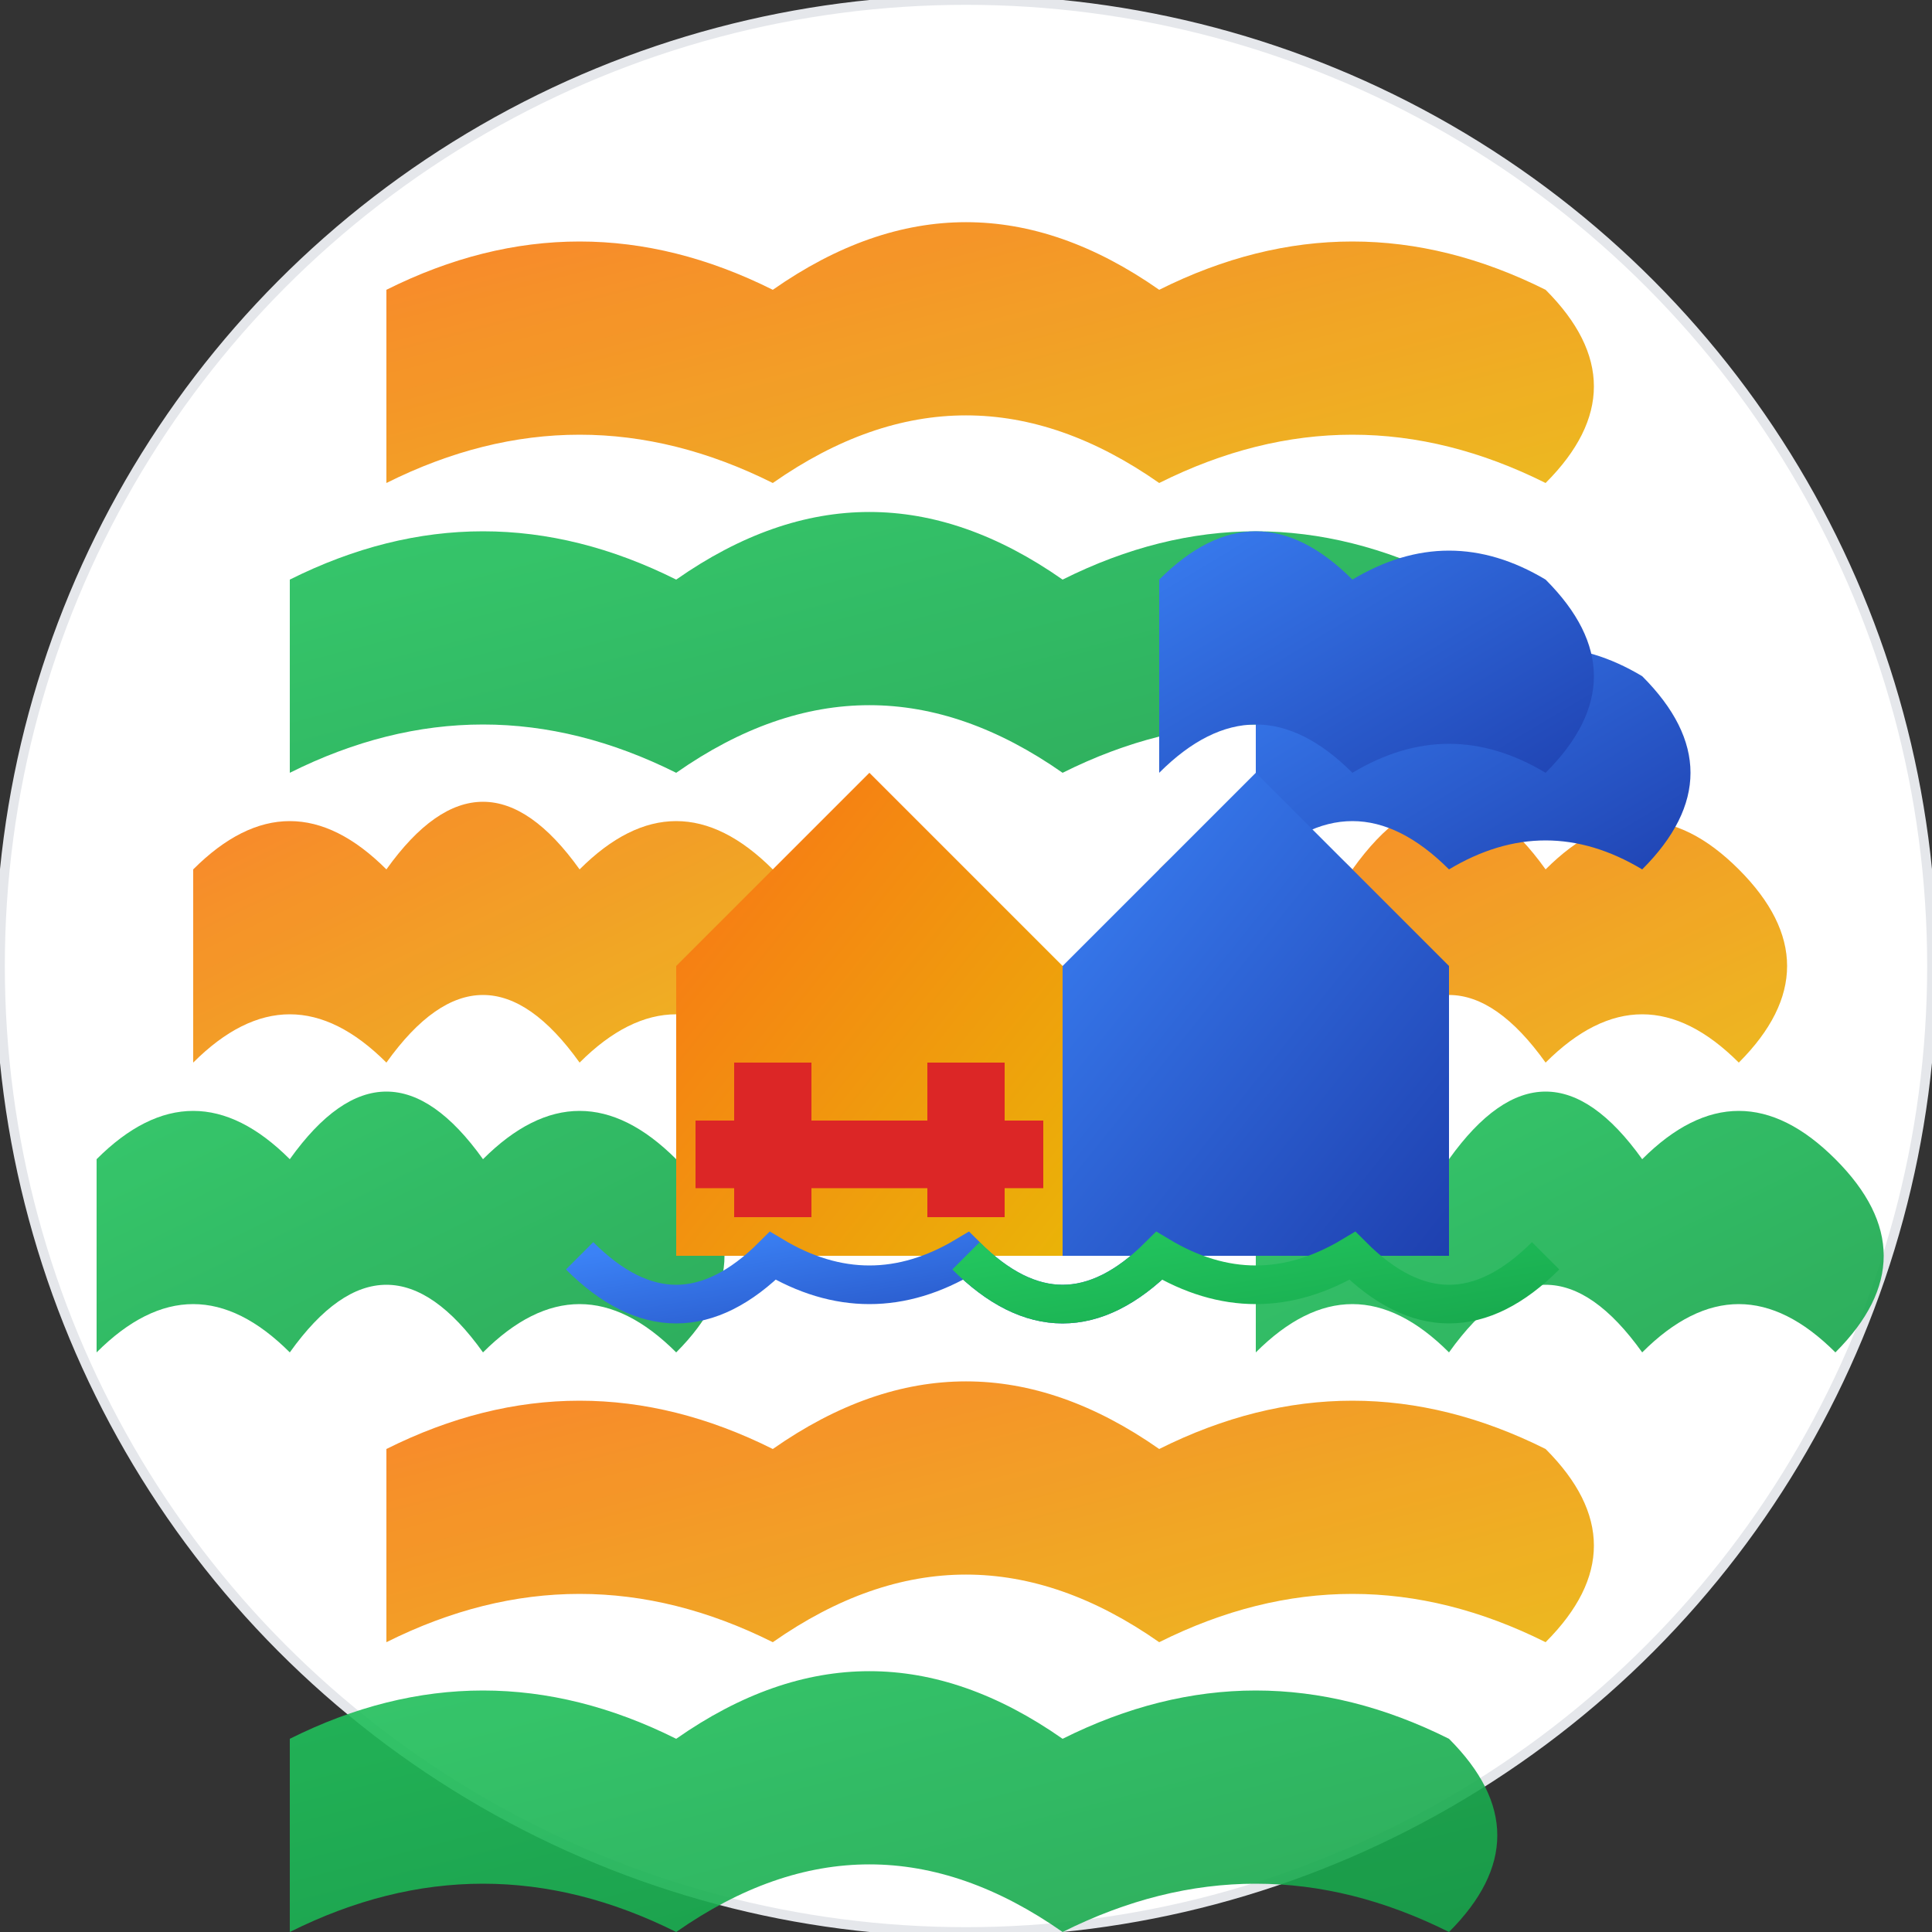 <svg viewBox="0 0 100 100" xmlns="http://www.w3.org/2000/svg">
  <rect x="0" y="0" width="100" height="100" fill="#333333" stroke="none"/>
  <circle cx="50" cy="50" r="50" fill="white" stroke="#e5e7eb" stroke-width="0.5" />

  <g opacity="0.9">
    <path d="M20 15 Q30 10 40 15 Q50 8 60 15 Q70 10 80 15 Q85 20 80 25 Q70 20 60 25 Q50 18 40 25 Q30 20 20 25 Z" fill="url(#gradient1)" />
    <path d="M15 30 Q25 25 35 30 Q45 23 55 30 Q65 25 75 30 Q80 35 75 40 Q65 35 55 40 Q45 33 35 40 Q25 35 15 40 Z" fill="url(#gradient2)" />

    <path d="M10 45 Q15 40 20 45 Q25 38 30 45 Q35 40 40 45 Q45 50 40 55 Q35 50 30 55 Q25 48 20 55 Q15 50 10 55 Z" fill="url(#gradient1)" />
    <path d="M5 60 Q10 55 15 60 Q20 53 25 60 Q30 55 35 60 Q40 65 35 70 Q30 65 25 70 Q20 63 15 70 Q10 65 5 70 Z" fill="url(#gradient2)" />

    <path d="M60 45 Q65 40 70 45 Q75 38 80 45 Q85 40 90 45 Q95 50 90 55 Q85 50 80 55 Q75 48 70 55 Q65 50 60 55 Z" fill="url(#gradient1)" />
    <path d="M65 60 Q70 55 75 60 Q80 53 85 60 Q90 55 95 60 Q100 65 95 70 Q90 65 85 70 Q80 63 75 70 Q70 65 65 70 Z" fill="url(#gradient2)" />

    <path d="M20 75 Q30 70 40 75 Q50 68 60 75 Q70 70 80 75 Q85 80 80 85 Q70 80 60 85 Q50 78 40 85 Q30 80 20 85 Z" fill="url(#gradient1)" />
    <path d="M15 90 Q25 85 35 90 Q45 83 55 90 Q65 85 75 90 Q80 95 75 100 Q65 95 55 100 Q45 93 35 100 Q25 95 15 100 Z" fill="url(#gradient2)" />
  </g>

  <path d="M65 35 Q70 30 75 35 Q80 32 85 35 Q90 40 85 45 Q80 42 75 45 Q70 40 65 45 Z" fill="url(#gradient3)" />
  <path d="M60 30 Q65 25 70 30 Q75 27 80 30 Q85 35 80 40 Q75 37 70 40 Q65 35 60 40 Z" fill="url(#gradient3)" />

  <path d="M35 50 L45 40 L55 50 L55 65 L35 65 Z" fill="url(#gradient4)" />
  <path d="M55 50 L65 40 L75 50 L75 65 L55 65 Z" fill="url(#gradient5)" />

  <rect x="38" y="55" width="4" height="8" fill="#dc2626" />
  <rect x="48" y="55" width="4" height="8" fill="#dc2626" />
  <rect x="36" y="58" width="18" height="2" fill="#dc2626" />
  <rect x="36" y="60" width="18" height="1.5" fill="#dc2626" />

  <path d="M30 65 Q35 70 40 65 Q45 68 50 65 Q55 70 60 65" stroke="url(#gradient5)" stroke-width="2" fill="none" />
  <path d="M50 65 Q55 70 60 65 Q65 68 70 65 Q75 70 80 65" stroke="url(#gradient6)" stroke-width="2" fill="none" />

  <defs>
    <linearGradient id="gradient1" x1="0%" y1="0%" x2="100%" y2="100%">
      <stop offset="0%" stop-color="#f97316" />
      <stop offset="100%" stop-color="#eab308" />
    </linearGradient>
    <linearGradient id="gradient2" x1="0%" y1="0%" x2="100%" y2="100%">
      <stop offset="0%" stop-color="#22c55e" />
      <stop offset="100%" stop-color="#16a34a" />
    </linearGradient>
    <linearGradient id="gradient3" x1="0%" y1="0%" x2="100%" y2="100%">
      <stop offset="0%" stop-color="#3b82f6" />
      <stop offset="100%" stop-color="#1e40af" />
    </linearGradient>
    <linearGradient id="gradient4" x1="0%" y1="0%" x2="100%" y2="100%">
      <stop offset="0%" stop-color="#f97316" />
      <stop offset="100%" stop-color="#eab308" />
    </linearGradient>
    <linearGradient id="gradient5" x1="0%" y1="0%" x2="100%" y2="100%">
      <stop offset="0%" stop-color="#3b82f6" />
      <stop offset="100%" stop-color="#1e40af" />
    </linearGradient>
    <linearGradient id="gradient6" x1="0%" y1="0%" x2="100%" y2="100%">
      <stop offset="0%" stop-color="#22c55e" />
      <stop offset="100%" stop-color="#16a34a" />
    </linearGradient>
  </defs>
</svg>


